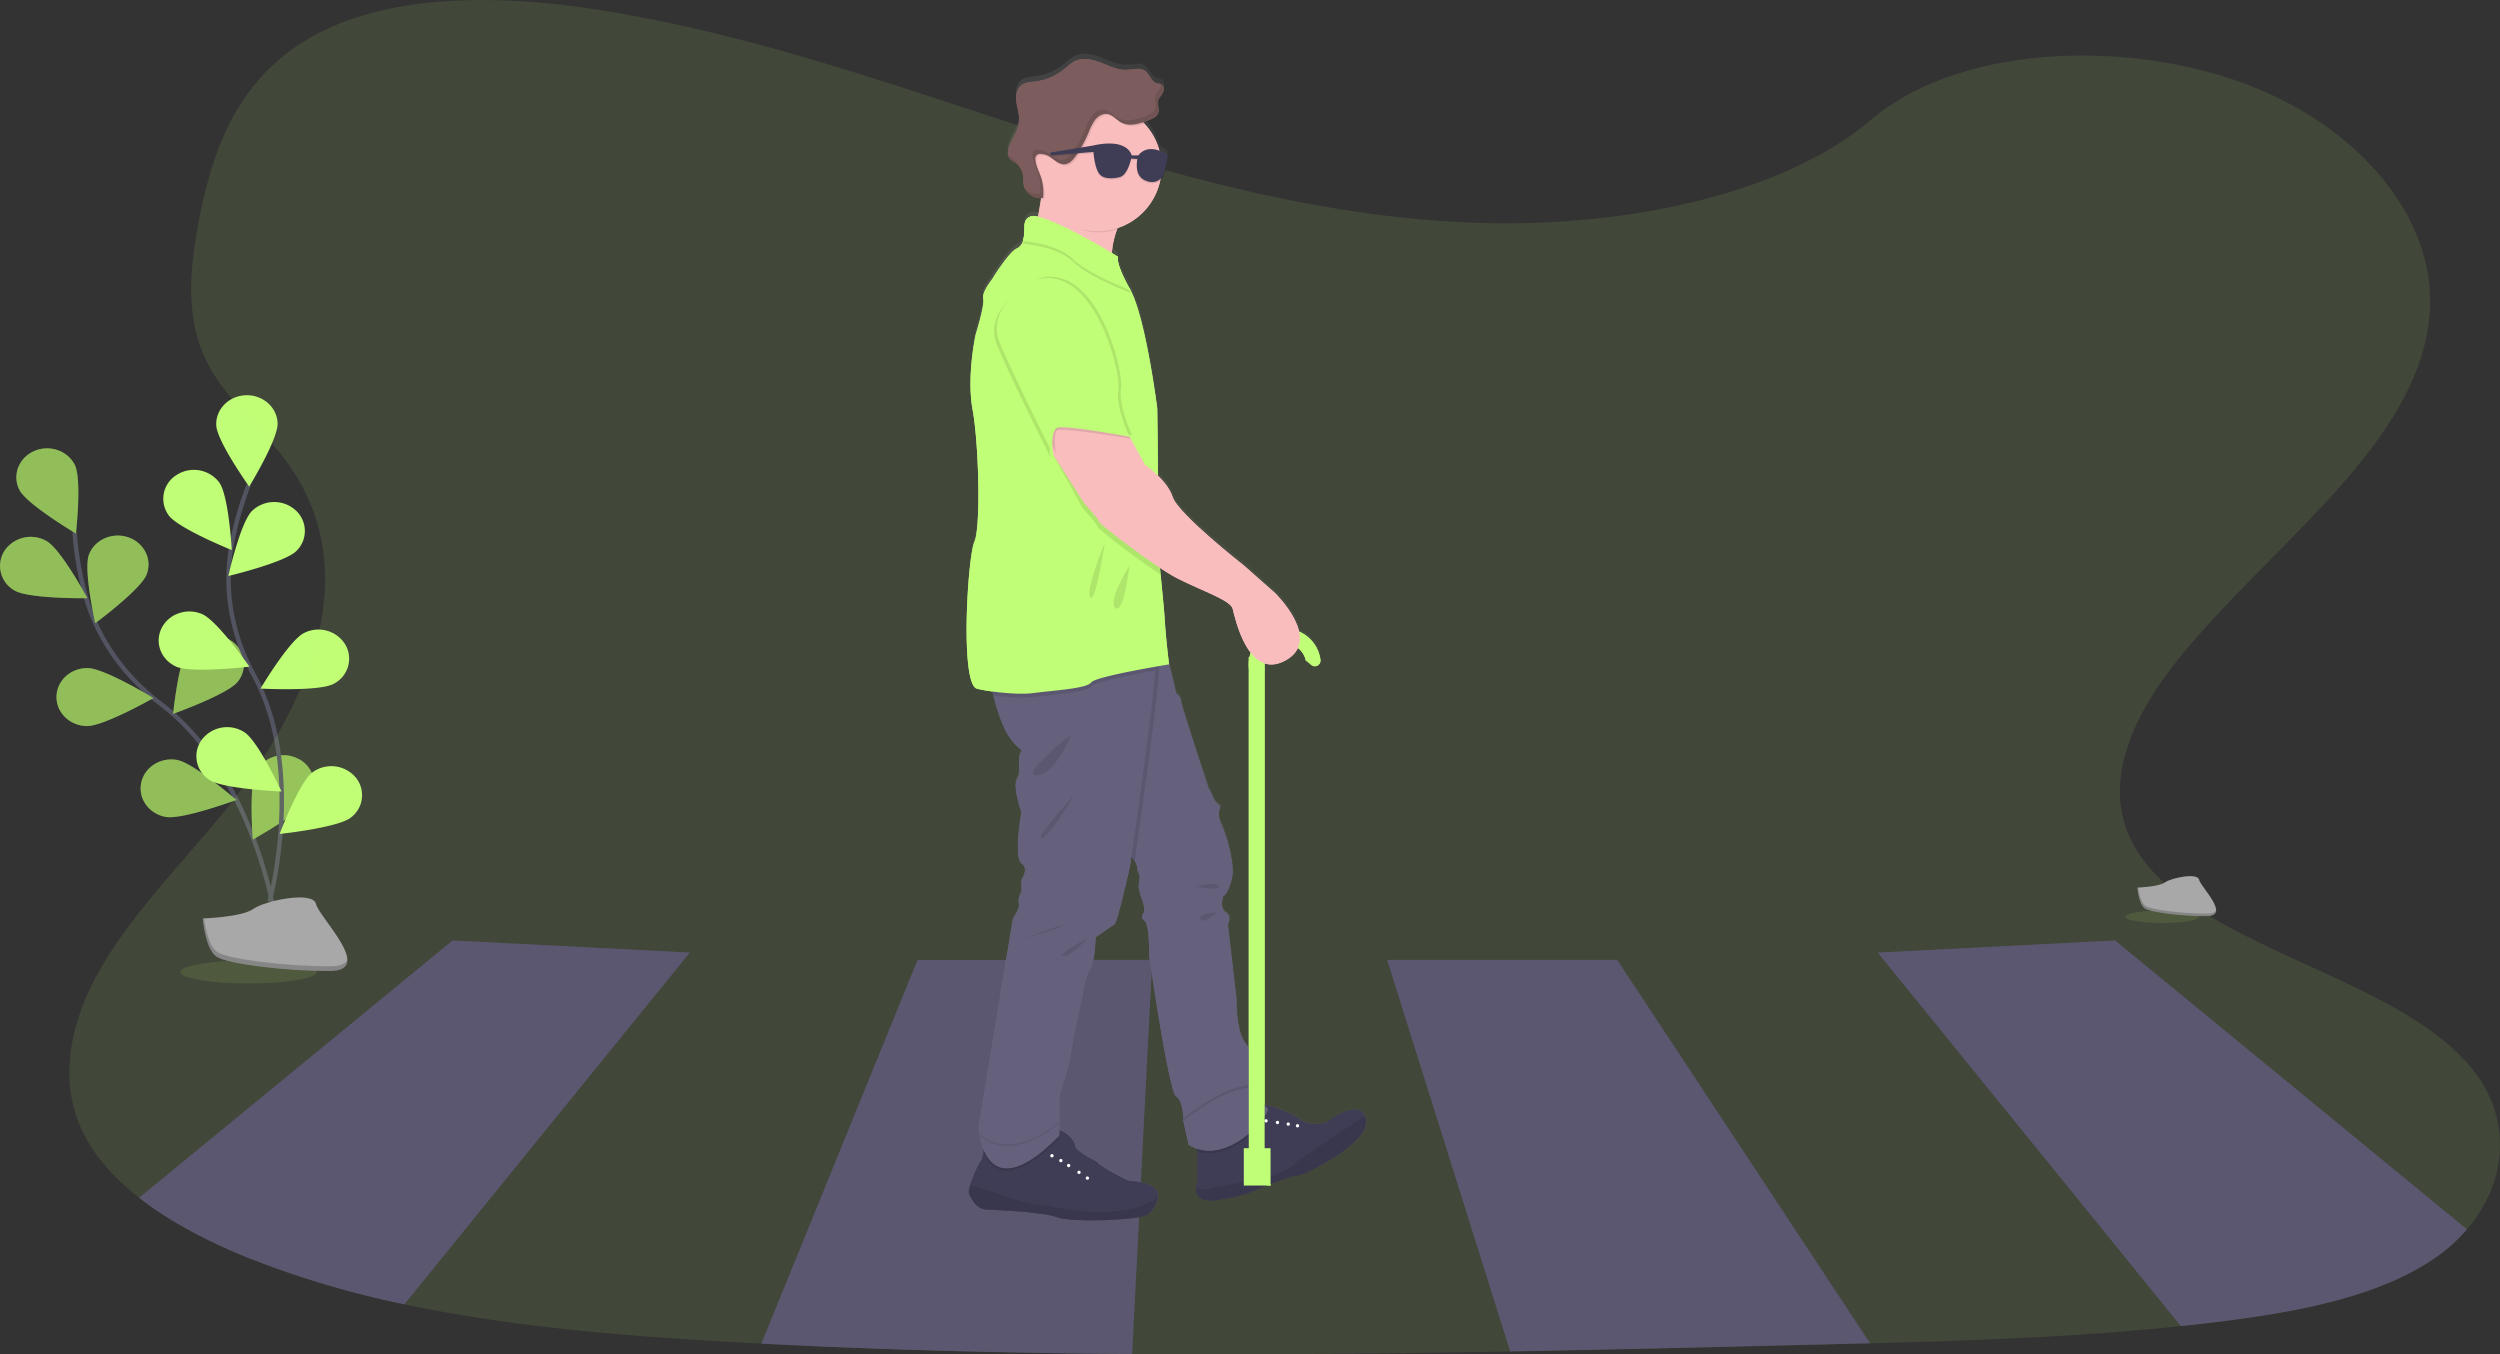 <svg xmlns="http://www.w3.org/2000/svg" width="1133.51" height="614.03" data-name="Layer 1"><rect width="100%" height="100%" fill="#333333" stroke="none"/><defs><linearGradient id="a" x1="471.53" x2="653.02" y1="431.78" y2="431.78" gradientUnits="userSpaceOnUse"><stop offset="0" stop-color="gray" stop-opacity=".25"/><stop offset=".54" stop-color="gray" stop-opacity=".12"/><stop offset="1" stop-color="gray" stop-opacity=".1"/></linearGradient></defs><path fill="none" stroke="#535461" stroke-miterlimit="10" stroke-width="2" d="M123.6 410.27s-10.75-60.88-50.63-91.06c-16.73-12.66-29-29.87-34.32-49.49a148.82 148.82 0 0 1-4.82-28.4"/><path fill="#C1FE77" d="M8.82 222.16c3.36 6.53 25.6 19.73 25.6 19.73s2.8-24.66-.55-31.19-11.68-9.26-18.6-6.09-9.8 11.03-6.45 17.55ZM6.75 267.81c6.58 3.76 32.85 3.42 32.85 3.42s-11.85-22.14-18.48-25.9a14.4 14.4 0 0 0-19.11 4.43 12.74 12.74 0 0 0 4.74 18.05ZM39.36 329.2c7.68.11 30.18-12.7 30.18-12.7s-22.07-13.49-29.79-13.58-14 5.68-14.13 12.94 6.05 13.22 13.74 13.34ZM75.14 370.39c7.56 1.34 32-7.7 32-7.7s-19.35-16.79-26.9-18.13-14.83 3.36-16.24 10.5 3.59 13.95 11.14 15.33ZM66.49 260.46c-2.62 6.82-23.31 22.11-23.31 22.11s-5.43-24.26-2.85-31.08 10.61-10.34 17.83-7.87 10.96 10.02 8.33 16.84ZM107.75 309.14c-4.67 5.76-29.25 14.51-29.25 14.51s2.46-24.7 7.13-30.46a14.45 14.45 0 0 1 19.5-2.47 12.66 12.66 0 0 1 2.62 18.42ZM140.87 361.64c-3.57 6.42-26.23 19-26.23 19s-2-24.73 1.57-31.16a14.34 14.34 0 0 1 18.78-5.55 12.8 12.8 0 0 1 5.88 17.71Z"/><path d="M8.82 222.16c3.36 6.53 25.6 19.73 25.6 19.73s2.8-24.66-.55-31.19-11.68-9.26-18.6-6.09-9.8 11.03-6.45 17.55ZM6.75 267.81c6.58 3.76 32.85 3.42 32.85 3.42s-11.85-22.14-18.48-25.9a14.4 14.4 0 0 0-19.11 4.43 12.74 12.74 0 0 0 4.74 18.05ZM39.36 329.2c7.68.11 30.18-12.7 30.18-12.7s-22.07-13.49-29.79-13.58-14 5.68-14.13 12.94 6.05 13.22 13.74 13.34ZM75.14 370.39c7.56 1.34 32-7.7 32-7.7s-19.35-16.79-26.9-18.13-14.83 3.36-16.24 10.5 3.59 13.95 11.14 15.33ZM66.49 260.46c-2.62 6.82-23.31 22.11-23.31 22.11s-5.43-24.26-2.85-31.08 10.61-10.34 17.83-7.87 10.96 10.02 8.33 16.84ZM107.75 309.14c-4.67 5.76-29.25 14.51-29.25 14.51s2.46-24.7 7.13-30.46a14.45 14.45 0 0 1 19.5-2.47 12.66 12.66 0 0 1 2.62 18.42ZM140.87 361.64c-3.57 6.42-26.23 19-26.23 19s-2-24.73 1.57-31.16a14.34 14.34 0 0 1 18.78-5.55 12.8 12.8 0 0 1 5.88 17.71Z" opacity=".25"/><path fill="none" stroke="#535461" stroke-miterlimit="10" stroke-width="2" d="M122.25 408.67s16.31-59.77-7.2-102.62c-9.87-18-13.67-38.4-10.14-58.37a150.1 150.1 0 0 1 7.84-27.81"/><path fill="#C1FE77" d="M98.05 192.79c.27 7.25 14.94 27.83 14.94 27.83s13.15-21.48 12.88-28.74-6.7-12.92-14.39-12.68-13.73 6.34-13.43 13.59ZM76.53 233.71c4.39 5.95 28.56 15.69 28.56 15.69s-1.34-24.77-5.73-30.73a14.45 14.45 0 0 0-19.38-3.26 12.69 12.69 0 0 0-3.45 18.3ZM80.03 302.32c7 3 33.05-.06 33.05-.06s-14.4-20.75-21.38-23.8-15.24-.17-18.47 6.42-.18 14.4 6.8 17.44ZM95.07 353.67c6.33 4.11 32.58 5.21 32.58 5.21s-10.48-22.75-16.81-26.87a14.44 14.44 0 0 0-19.35 3.38 12.67 12.67 0 0 0 3.58 18.28ZM134.34 249.86c-5.32 5.23-30.8 11.3-30.8 11.3s5.41-24.28 10.74-29.51a14.5 14.5 0 0 1 19.67-.37 12.63 12.63 0 0 1 .39 18.58ZM151.12 310.12c-6.74 3.49-33 2.09-33 2.09s12.85-21.64 19.59-25.13a14.34 14.34 0 0 1 18.89 5.21 12.75 12.75 0 0 1-5.48 17.83ZM158.91 370.81c-6 4.52-32.13 7.31-32.13 7.31s8.8-23.37 14.82-27.88a14.47 14.47 0 0 1 19.55 2.11 12.65 12.65 0 0 1-2.24 18.46Z"/><path fill="#C1FE77" d="M1118.52 557.38a75.56 75.56 0 0 1-14.53 13c-24.38 16.85-59.07 23.82-92.67 28.22q-11.21 1.47-22.49 2.65c-46.58 4.94-93.81 6.59-141 7.81q-10.14.27-20.29.51c-47.59 1.17-95.22 2.34-142.84 3.19-57.17 1-114.35 1.59-171.48 1.14-56.09-.43-112.13-1.82-168.08-4.72q-8.07-.4-16.13-.87c-49-2.79-98.84-7-145.69-16.93a425.84 425.84 0 0 1-71.11-21.17c-18-7.28-35.27-16.28-49.13-27.12-10.8-8.45-19.54-18-25-28.76-12.53-24.73-5.91-52.53 8.43-76.77s35.87-46 54.44-68.76c39.59-48.55 65.41-109.87 28.88-159.61-10.5-14.29-25.69-26.83-34.24-41.75-12.3-21.49-9.66-45.66-5.17-68.62 6-30.5 17.09-63.39 51.47-82.44 35.74-19.8 86.46-18.8 130.81-11.72 65.9 10.52 127 32 188.32 52l.65.21 7.88 2.56 3.52 1.13q7.71 2.49 15.49 4.92l1.89.58h.14l.8.25.74.22 1.25.4q9.6 3 19.29 5.81h.13c.9.27 1.79.53 2.69.78h.06q5.53 1.62 11.08 3.16l1.27.36.23.06h.14c46.25 12.84 94.05 22.57 143.48 24 62.37 1.81 135.14-11.69 176.55-46.76 40.21-34.08 115.8-36.67 170.31-16.08 52 19.63 85.64 61.19 83.1 102.69-3.68 60.41-73.65 106.79-115.39 159.64-19.45 24.64-33.2 54.24-19.81 80.81 24.33 48.27 120.54 59.44 155.34 104.41 17.01 22.08 14.96 50.32-3.33 71.57Z" opacity=".1"/><path fill="#65617d" d="m312.75 431.91-129.4 159.44a425.84 425.84 0 0 1-71.11-21.17c-18-7.28-35.27-16.28-49.13-27.12l142.1-116.65ZM1118.52 557.38a75.56 75.56 0 0 1-14.53 13c-24.38 16.85-59.07 23.82-92.67 28.22q-11.21 1.47-22.49 2.65L851.39 431.91l107.58-5.5ZM522.46 435.2l-.23 4.49-.07 1.24-4.9 95v.12l-.51 10.96-.26 4.91-3.19 62c-56.09-.43-112.13-1.82-168.08-4.72l70.81-173.95ZM847.86 609.01q-10.14.27-20.29.51c-47.59 1.17-95.22 2.34-142.84 3.19L628.94 435.2h104.29Z"/><path d="m312.75 431.91-129.4 159.44a425.84 425.84 0 0 1-71.11-21.17c-18-7.28-35.27-16.28-49.13-27.12l142.1-116.65ZM1118.52 557.38a75.56 75.56 0 0 1-14.53 13c-24.38 16.85-59.07 23.82-92.67 28.22q-11.21 1.47-22.49 2.65L851.39 431.91l107.58-5.5ZM522.46 435.2l-.23 4.49-.07 1.24-4.9 95v.12l-.51 10.96-.26 4.91-3.19 62c-56.09-.43-112.13-1.82-168.08-4.72l70.81-173.95ZM847.86 609.01q-10.14.27-20.29.51c-47.59 1.17-95.22 2.34-142.84 3.19L628.94 435.2h104.29Z" opacity=".1"/><path fill="#3f3d56" d="M587.99 533.01c-2.89-.13-18.67 6.54-18.67 6.54s-5 2.79-17.77 4.58c-8.34 1.18-9.45-2.84-9.22-5.77a10.38 10.38 0 0 1 .63-2.81v-17.73s26-15.87 28-16.87a2 2 0 0 1 .8-.17c3.21-.13 12.41 3.14 17.38 6.65 5.49 3.89 12.48 1.51 12.48 1.51s13.56-10.93 17.13-2.93a7.48 7.48 0 0 1 .49 1.43c2.61 10.57-28.35 25.66-31.25 25.57Z"/><path d="M542.96 522.08v-4.26s26-15.87 28-16.87a2 2 0 0 1 .8-.17c1.19 1.23 2.26 2.33 2.9 3 1.89 1.9-15.36 23.54-31.7 18.3Z" opacity=".1"/><path fill="#65617d" d="m538.97 519.01-2.39-10.75s0-9.29-3.3-11.09-12.29-64.16-12.29-64.16.3-13.78-2.1-15.58 0-3.78 0-3.78a16.88 16.88 0 0 0-1.06-5.81 27.77 27.77 0 0 1-1.63-6.28s1.2-4.5 0-5.69c-.84-.84.23-2.41-1.73-5.55a22.53 22.53 0 0 0-4.56-4.94c-6.79-5.74-.09-70.76 1.75-87.47.28-2.49.45-3.9.45-3.9h16l2 7.19 3.19 13.29s2.1 1.39 2.1 3.19 12.58 39.84 12.58 39.84a34.56 34.56 0 0 1 2.4 4.79c.3 1.2 3 3.3 3 3.3a8.67 8.67 0 0 0 0 7.19c1.79 3.59 6.89 18.57 5.09 25.76s-3.9 7.79-3.9 7.79-1.79 5.32 1.2 7.3.9 5.58.9 5.58l3.9 33.56s-.3 15 4.19 20.37 5.09 18.27 5.09 18.27l-3.38 1.44-.61.27-.2.09s6.89 7.19 9 9.29-18.32 27.29-35.69 16.49Z"/><path d="M574.62 502.55c-1.81 5.42-20 25-35.65 15.27l-2.39-10.75c4.28-3.47 17.63-13.6 29.25-15.1l-.2.09.81.84-.61.27-.2.09s6.89 7.19 8.99 9.29Z" opacity=".1"/><path fill="#65617d" d="m538.97 519.01-2.39-10.75c4.28-3.47 17.63-13.6 29.25-15.1l-.2.09s6.89 7.19 9 9.29-18.29 27.27-35.66 16.47Z"/><circle cx="584.1" cy="509.68" r=".75" fill="#fff"/><circle cx="579.21" cy="508.94" r=".75" fill="#fff"/><circle cx="588.3" cy="510.43" r=".75" fill="#fff"/><circle cx="574.02" cy="508.19" r=".75" fill="#fff"/><path d="M587.99 533.01c-2.89-.13-18.67 6.54-18.67 6.54s-5 2.79-17.77 4.58c-8.34 1.18-9.45-2.84-9.22-5.77a9.74 9.74 0 0 0 6.72.48c5.69-1.49 25.37-4.64 25.37-4.64s13-4.74 13.38-7.44l30.95-20.75a7.48 7.48 0 0 1 .49 1.43c2.61 10.57-28.35 25.66-31.25 25.57Z" opacity=".1"/><path fill="#C1FE77" d="M566.2 297.87h7.19v230.97h-7.19z"/><path fill="#C1FE77" d="M572.84 300.51a9.73 9.73 0 0 1 19.21-1 16.74 16.74 0 0 1 2.38 1.89 2.55 2.55 0 0 0 4.26-2.2.88.88 0 0 1 0-.17 16.33 16.33 0 1 0-31 9.13 16.32 16.32 0 0 1 5.15-7.65ZM563.95 520.61h12.13v16.93h-12.13z"/><path fill="#fabdbd" d="M512.5 93.32a42.22 42.22 0 0 0-6 10.68c-4.76 12.56-1.19 22.68-1.19 22.68s-43.34-9.59-39.14-14.38c2.54-2.91 4.64-14.1 5.9-22.46.82-5.45 1.29-9.7 1.29-9.7s52.12-3.79 39.14 13.18Z"/><path fill="#3f3d56" d="M524.95 543.01a12.87 12.87 0 0 1-4.36 7.53c-3.3 2.79-34.75 3.79-41.14 1.4s-26.76-3.3-31.86-3.5-7.08-4.89-8.19-7.19c-.31-.66-.08-2.11.44-3.85 1.27-4.27 4.23-10.29 4.86-10.93.48-.48.94-2.44 1.25-4.16.27-1.49.45-2.8.45-2.8 13.67 9.32 31.65-6.52 31.65-6.52a3.66 3.66 0 0 1 2.2-.4c3.44.42 7.19 4.93 7.19 6.92 0 2.43 9.48 7 9.48 7 2.7 3.1 14.68 8.89 14.68 8.89s8.19.2 11.79 3.29a4.76 4.76 0 0 1 1.56 4.32Z"/><path d="M524.95 543.01a12.87 12.87 0 0 1-4.36 7.53c-3.3 2.79-34.75 3.79-41.14 1.4s-26.76-3.3-31.86-3.5-7.08-4.89-8.19-7.19c-.31-.66-.08-2.11.44-3.85a123.87 123.87 0 0 1 13.25 4.05c6.39 2.5 19.67 6.09 22 5-.04.03 31.47 8.82 49.86-3.44ZM514.47 390.35a22.53 22.53 0 0 0-4.56-4.94c-6.79-5.74-.09-70.76 1.75-87.47 7.85-.44 13.35-.29 13.82.89 1.62 4.05-8.87 76.9-11.01 91.52ZM480.25 512.63v3.38c-22 22.57-30.8 14.85-34.3 6.32.27-1.49.45-2.8.45-2.8 13.67 9.32 31.65-6.52 31.65-6.52a3.66 3.66 0 0 1 2.2-.38Z" opacity=".1"/><path fill="#65617d" d="M523.75 304.11c-1.3 20.08-11.42 88.79-11.42 88.79s-5.69 25.16-6.89 26.06-8.68 6-8.68 6-.3 11.69-2.7 15-3.3 11.69-3.3 11.69-3.89 16.77-5.09 25.16-5.39 19.77-5.39 19.77v18.28c-27.66 28.37-34.47 8.88-36.07.08a31.49 31.49 0 0 1-.48-3.68l15.58-94.66s3.29-4.5 2.69-6.89 1.2-5.4 1.2-5.4l-.05-5.39s3.65-4.79 0-7.49 0-23.07 0-23.07-4.14-11.68-2-15 0-8.69 1.49-11.69 0 0-5.39-8.09c-2.82-4.22-5.22-11.87-6.88-18.21-1.52-5.83-2.41-10.55-2.41-10.55s74-10.48 75.8-6a20.22 20.22 0 0 1-.01 5.29Z"/><path d="M512.5 93.32a42.22 42.22 0 0 0-6 10.68 28.84 28.84 0 0 1-8.77 1.35c-10.66 0-16.57-7.85-21.6-16.42-.23-.39-3.85 1.31-4.06.91.82-5.45 1.29-9.7 1.29-9.7s52.12-3.79 39.14 13.18Z" opacity=".1"/><path fill="#fabdbd" d="M526.68 75.8a29 29 0 1 1-7.84-19.79 28.95 28.95 0 0 1 7.84 19.79Z"/><path d="M523.75 304.11c-9.78 1.72-27.55 5.09-29 7.11-2 2.79-17 3.59-26 4.79-5.17.69-12.75.12-18.46-.64-1.52-5.83-2.41-10.55-2.41-10.55s74-10.48 75.8-6a20.22 20.22 0 0 1 .07 5.29Z" opacity=".1"/><path fill="#C1FE77" d="M530.08 301.23s-33.33 5.39-35.33 8.19-17 3.59-26 4.79-25.16-1.4-26.36-2.2c-7-4.67-3.6-59.51-.6-66.31s2-44.73-.8-59.91 1.4-34.15 1.4-34.15 4.19-13.38 3.4-16.18 4-8.78 4-8.78 7.39-12.19 11.18-14a5.38 5.38 0 0 0 2.86-3.43c.71-2.21.62-5 .74-7.35.2-4 4.19-4 4.19-4 11.39 1.79 38.15 18.57 38.15 18.57-1 3.79 5.39 14.58 5.39 14.58.11.17.2.35.3.54 7 13.19 12.09 53.58 12.09 53.58s.35 19.29.29 33.49c0 7.09-.17 12.91-.5 14.44-.58 2.72.57 15.35 1.74 27.37.8 8.31 1.62 16.32 1.87 20.56.66 10.41 1.99 20.2 1.99 20.2Z"/><path d="M500.92 246.11s-9 21.57-6.59 24.76 6.59-24.76 6.59-24.76ZM512.1 256.49s-10.18 16-6.39 19.17 6.39-19.17 6.39-19.17ZM480.25 508.84v5.39c-27.66 28.37-34.47 8.88-36.07.08 5.03 4.32 16.57 9.7 36.07-5.47Z" opacity=".1"/><path fill="#65617d" d="M480.25 509.44v5.39c-27.66 28.37-34.47 8.88-36.07.08 5.03 4.32 16.57 9.7 36.07-5.47Z"/><circle cx="476.96" cy="524.02" r=".75" fill="#fff"/><circle cx="489.23" cy="531.55" r=".75" fill="#fff"/><circle cx="484.53" cy="528.46" r=".75" fill="#fff"/><circle cx="493.03" cy="534.16" r=".75" fill="#fff"/><circle cx="481" cy="526.22" r=".75" fill="#fff"/><path d="M485.94 332.78s-7.22 18.1-15.78 18.78 15.78-18.78 15.78-18.78ZM487.14 360.35s-11.39 19.37-14.78 19.57 14.78-19.57 14.78-19.57ZM493.03 425.45s-14.12 7.39-10.9 8 10.9-8 10.9-8ZM464.97 425.45s14.19-5.79 16.68-5.79-16.68 5.79-16.68 5.79ZM542.31 401.89s9.74-2.4 10.14 0-10.14 0-10.14 0ZM551.65 413.69s-8.59.18-7.39 3 7.39-3 7.39-3ZM512.6 132.81c-7.38-2.89-20.25-8.46-26.06-14.13s-16.47-7.54-22.71-8.22c.71-2.21.62-5 .74-7.35.2-4 4.19-4 4.19-4 11.39 1.79 38.15 18.57 38.15 18.57-1 3.79 5.39 14.58 5.39 14.58.11.18.2.36.3.55Z" opacity=".1"/><path fill="#C1FE77" d="M512.6 131.61c-7.38-2.89-20.25-8.46-26.06-14.12s-16.47-7.55-22.71-8.23c.71-2.21.62-5 .74-7.35.2-4 4.19-4 4.19-4 11.39 1.79 38.15 18.57 38.15 18.57-1 3.79 5.39 14.58 5.39 14.58.11.18.2.36.3.55Z"/><path d="M526.22 260.49c-11.86-7.7-28.49-20.76-28.49-21.57 0-1-6.8-8.39-6.8-8.39l-13.38-24.31-4.19-10 12-12.58 26.17 16.77 7 12.78a48.16 48.16 0 0 1 6.49 5.53c0 7.09-.17 12.91-.5 14.44-.62 2.68.53 15.31 1.7 27.33Z" opacity=".1"/><path fill="#fabdbd" d="m473.96 193.78 3.59 12.44 14 21.91s6.79 7.39 6.79 8.39 25 20.37 35.55 25.76 24 9.82 25 13.7 7 32.84 24 23.45-4.79-30.56-4.79-30.56l-14-12.38s-29.87-23.37-32.41-31.15-12.53-14.58-12.53-14.58l-7-12.79L486 181.2Z"/><path d="M468.96 127.87s-24.36 11.19-16.77 29 24.16 50.59 24.16 50.59-1.99-11.45 2.4-12.45 33.85 3.91 33.85 3.91-8.09-13.3-6.69-20.89-10.58-56.75-36.95-50.16Z" opacity=".1"/><path d="M471.36 126.08s-24.36 11.18-16.78 28.93 24.17 50.61 24.17 50.61-2-11.44 2.4-12.44 32.15 4.19 32.15 4.19-6.39-13.58-5-21.17-10.55-56.72-36.94-50.12Z" opacity=".1"/><path fill="#C1FE77" d="M470.16 126.67s-24.36 11.19-16.77 29 24.16 50.59 24.16 50.59-2-11.44 2.4-12.44 32.15 4.19 32.15 4.19-6.39-13.58-5-21.17-10.57-56.76-36.94-50.17Z"/><path d="M518.84 56.01c-3.39 1.12-7 1.77-10 .08-2.07-1.15-3.63-3.31-6-3.76-2.13-.41-4.31.82-5.68 2.5a22.55 22.55 0 0 0-3 5.77 62.1 62.1 0 0 1-5.52 10.29c-1.34 2-3.12 4.12-5.52 4.22-3.29.15-5.51-3.48-8.69-4.36-7.77-2.17-3.28 6.39-2.14 9.62a22.59 22.59 0 0 1 1.16 9.95 5.26 5.26 0 0 1-.78.12 29 29 0 0 1 46.17-34.43Z" opacity=".1"/><path fill="#7c5c5c" d="M473.89 70.13c3.17.88 5.39 4.51 8.68 4.37 2.41-.11 4.19-2.22 5.52-4.23a61.71 61.71 0 0 0 5.52-10.26 22.55 22.55 0 0 1 3-5.77c1.38-1.68 3.55-2.91 5.68-2.5 2.32.45 3.88 2.61 6 3.76 3.78 2.11 8.48.58 12.52-1 2-.76 4.19-1.86 4.53-3.92.24-1.45-.59-2.91-.4-4.37s1.27-2.48 2-3.68 1.15-2.93.12-3.9c-.75-.7-1.92-.65-2.88-1-2.39-.93-3-4.14-5.13-5.58-2.3-1.55-5.37-.51-8.15-.38-4 .18-7.73-1.66-11.44-3.13s-7.94-2.6-11.61-1.06c-2.19.93-3.89 2.68-5.75 4.16a25.76 25.76 0 0 1-12.57 5.3c-2.26.3-4.73.35-6.51 1.76-2.24 1.78-2.58 5.06-2.15 7.89s1.43 5.61 1.2 8.45c-.36 4.51-3.73 8.22-4.85 12.6a4.85 4.85 0 0 0 .49 4.25 8.9 8.9 0 0 0 2.27 1.64 8.74 8.74 0 0 1 3.91 6.3c.15 1.29 0 2.6.2 3.88a7.65 7.65 0 0 0 8.85 6 22.73 22.73 0 0 0-1.16-9.95c-1.18-3.24-5.66-11.75 2.11-9.63Z"/><g opacity=".1"><path d="M520.53 33.51a.71.71 0 0 0 .1.14ZM526.82 42.36c.76-1.19 1.16-2.94.12-3.9a2.24 2.24 0 0 0-.58-.38 4.31 4.31 0 0 1-.74 2.48c-.76 1.19-1.83 2.28-2 3.68s.63 2.91.4 4.36c-.34 2.07-2.58 3.16-4.53 3.92-4 1.57-8.74 3.11-12.53 1-2.06-1.16-3.62-3.31-5.94-3.76-2.13-.41-4.31.82-5.68 2.5a22.39 22.39 0 0 0-3 5.77 62.85 62.85 0 0 1-5.52 10.29c-1.34 2-3.11 4.12-5.52 4.22-3.29.14-5.51-3.48-8.69-4.36-7.77-2.17-3.28 6.39-2.14 9.62a22.72 22.72 0 0 1 1.16 10 7.6 7.6 0 0 1-7.1-2.48 7.7 7.7 0 0 0 8.29 4.28 22.56 22.56 0 0 0-1.15-9.95c-1.14-3.23-5.63-11.79 2.14-9.63 3.18.89 5.4 4.51 8.69 4.37 2.4-.1 4.18-2.22 5.51-4.22a62.59 62.59 0 0 0 5.53-10.3 22.55 22.55 0 0 1 3-5.77 6.18 6.18 0 0 1 5.68-2.49c2.32.45 3.88 2.6 5.94 3.75 3.79 2.12 8.49.58 12.53-1 2-.76 4.19-1.85 4.52-3.92.24-1.45-.59-2.91-.39-4.36s1.24-2.53 2-3.72ZM458.67 71.53c-.55-.36-1.15-.67-1.67-1.07a3.34 3.34 0 0 0 .59 1.23 9 9 0 0 0 2.28 1.64 8.43 8.43 0 0 1 1.88 1.68 8.85 8.85 0 0 0-3.08-3.48Z"/></g><path d="M529.08 70.63s-8.15-5.72-13 .45h-2.92c-2.92-8.39-17.37-4.5-17.37-4.5l-19.7 3.22.37 1.28 19.33-1.58s.45 7.87 3.07 10.42 8.31 1.12 8.31 1.12c3.44-.44 5.09-5.84 5.7-8.5l2.82.16c-.51 2.71-.85 8 3.76 9.84 6.3 2.47 8.3-3.15 8.3-3.15s2.08-7.26 1.33-8.76Z" opacity=".1"/><path fill="#3f3d56" d="M529.08 70.01s-8.15-5.72-13 .45h-2.92c-2.92-8.39-17.37-4.5-17.37-4.5l-19.7 3.23.37 1.27 19.33-1.57s.45 7.86 3.07 10.41 8.31 1.12 8.31 1.12c3.44-.44 5.09-5.84 5.7-8.5l2.82.16c-.51 2.71-.85 8 3.76 9.84 6.29 2.47 8.24-3.15 8.24-3.15s2.14-7.24 1.39-8.76Z"/><path fill="url(#a)" d="M652.86 650.21a6.58 6.58 0 0 0-.49-1.44c-2.49-5.55-9.81-2-14.06.74l-.56.35c-1.56 1-2.59 1.86-2.59 1.86h-.14c-1 .31-7.33 2-12.36-1.56a46.23 46.23 0 0 0-15.74-6.54v-201c2.68.88 5.81.62 9.44-1.39a12.83 12.83 0 0 0 5.08-4.69 7.64 7.64 0 0 0 .52-1l.12.1a9.67 9.67 0 0 1 3.54 5.68 16.29 16.29 0 0 1 2.39 1.89 2.53 2.53 0 0 0 4-.61 2.48 2.48 0 0 0 .3-1.59.88.88 0 0 0 0-.17 16.4 16.4 0 0 0-9.76-12.59c-1.86-8.83-10.94-17.69-10.94-17.69l-14-12.43s-29.94-23.47-32.48-31.3c-1.19-3.65-4-7.07-6.66-9.69 0-13.83-.28-30.64-.28-30.64s-5.14-40.6-12.19-53.85c-.1-.19-.19-.37-.3-.54 0 0-5-8.49-5.47-13.09 0-.13 0-.24.07-.36l-.1-.05a4.52 4.52 0 0 1 .1-1.15l-2.73-1.67h-.07a37.53 37.53 0 0 1 1.61-8.56c.06-.21.14-.43.21-.66.17-.53.37-1.06.57-1.61.08-.23.18-.46.27-.7.31-.09.62-.2.92-.32a29.1 29.1 0 0 0 17.72-18.74c.08-.25.16-.51.23-.76.17-.6.32-1.21.45-1.82.07-.08.15-.14.22-.23a6.42 6.42 0 0 0 1.46-2.2.1.1 0 0 1 0-.05c.11-.4.9-3.22 1.29-5.59s0-.05 0-.07a11 11 0 0 0 .18-2.29 2.89 2.89 0 0 0-.15-1.37 15.83 15.83 0 0 0-3.38-1.71 28.87 28.87 0 0 0-5.92-11.32.74.74 0 0 0-.12-.13c-.26-.33-.55-.64-.84-.95s-.39-.41-.6-.61c.86-.29 1.7-.59 2.51-.91 1.67-.64 3.54-1.54 4.27-3.08a.34.34 0 0 0 0-.08 2.93 2.93 0 0 0 .23-.78 8.93 8.93 0 0 0-.33-2.93 2.13 2.13 0 0 1 0-.25 4 4 0 0 1 0-1.19c.18-1.41 1.27-2.5 2-3.69a4.64 4.64 0 0 0 .41-.8 3 3 0 0 0 0-2.7 1.86 1.86 0 0 0-.39-.54 2.56 2.56 0 0 0-.58-.39v.13c-.69-.3-1.51-.35-2.23-.63-2.39-.92-3-4.16-5.14-5.6-2.3-1.56-5.38-.51-8.16-.38-4 .18-7.76-1.66-11.46-3.14s-8-2.62-11.64-1.07c-2.2.93-3.9 2.7-5.76 4.18a25.85 25.85 0 0 1-12.6 5.32c-2.27.3-4.74.35-6.53 1.78-1.95 1.55-2.46 4.27-2.26 6.81 0 .38.06.74.11 1.1.43 2.84 1.44 5.63 1.21 8.5 0 .15 0 .31-.06.46a13.36 13.36 0 0 1-1 3.51c-1.19 2.9-3 5.63-3.83 8.69a6.34 6.34 0 0 0-.16 2.77.78.78 0 0 0 0 .14 3.3 3.3 0 0 0 .13.37l.05.14a1.76 1.76 0 0 0 .09.2 3 3 0 0 0 .4.68 8.78 8.78 0 0 0 2.28 1.64 8.84 8.84 0 0 1 3.92 6.33c.14 1.29 0 2.61.19 3.89a5.7 5.7 0 0 0 .49 1.63 7.91 7.91 0 0 0 6.72 4.54 1.58 1.58 0 0 0 .31 0 4.35 4.35 0 0 0 .51 0c-.07.42-.13.85-.2 1.29 0 .22-.07.45-.11.69v.16c-.33 2.06-.7 4.23-1.12 6.37-.65-.16-1.29-.3-1.86-.4 0 0-4 0-4.21 4-.12 2.4 0 5.16-.74 7.39a5.45 5.45 0 0 1-2.86 3.45c-3.8 1.79-11.2 14-11.2 14s-4.8 6-4 8.83a.43.43 0 0 1 0 .17 7.09 7.09 0 0 1 0 2c-.49 4.71-3.43 14.11-3.43 14.11a116.91 116.91 0 0 0-2.35 23.51 65.29 65.29 0 0 0 .95 10.79c1.68 9.11 2.7 26.36 2.61 40.23v2.26c-.13 8.36-.69 15.18-1.8 17.71-1.72 3.91-3.58 23.67-3.53 40.7 0 12.72 1.13 23.92 4.13 25.92a34.73 34.73 0 0 0 7.13 1.45h.31c.1.39.19.77.29 1.15s.13.48.19.73.2.75.3 1.14c1.65 6.12 3.94 13.16 6.59 17.16 4.87 7.32 6.56 5.6 5.75 7.39-.09.19-.2.44-.35.74a7 7 0 0 0-.58 3c0 1.76.18 3.74 0 5.55a7 7 0 0 1-.95 3.15 5.32 5.32 0 0 0-.6 2.82c0 4.71 2.65 12.18 2.65 12.18l-.11.68c-.3 1.81-1.1 7-1.4 11.9v.17c-.27 4.74-.06 9.25 1.52 10.44a3.8 3.8 0 0 1 1.57 3.83 9.06 9.06 0 0 1-1.57 3.68v.64l.05 4.78-.07.11a10.11 10.11 0 0 0-1.25 4.11 4.19 4.19 0 0 0 .11 1.18 3.09 3.09 0 0 1 0 1.29c-.4 2.44-2.72 5.61-2.72 5.61l-3.16 19.27L477 654a.62.62 0 0 0 0 .09 33.1 33.1 0 0 0 .47 3.61 1.91 1.91 0 0 0 0 .21 31.7 31.7 0 0 0 1.88 6.41s0 .09 0 .13c0 .22-.08.46-.12.7-.32 1.73-.77 3.7-1.26 4.18s-3.6 6.69-4.87 11c-.14.45-.25.89-.34 1.29a.17.17 0 0 1 0 .07 8.78 8.78 0 0 0-.19 1.1 6 6 0 0 0 0 .82 1.61 1.61 0 0 0 .14.6c1.1 2.3 3.11 7 8.21 7.22s25.51 1.11 31.92 3.51a12.35 12.35 0 0 0 2.14.55l.69.11h.09l.76.11c.34 0 .69.09 1.06.12.61.06 1.26.13 2 .17.92.07 1.91.13 2.94.17h1.43c4.32.13 9.24 0 13.84-.17a104 104 0 0 0 12-1.18 10.91 10.91 0 0 0 4.32-1.34 12.94 12.94 0 0 0 4.36-7.56 4.77 4.77 0 0 0-1.56-4.39 14.61 14.61 0 0 0-6.3-2.64 34 34 0 0 0-5.51-.67s-12-5.81-14.71-8.92c0 0-9.5-4.56-9.5-7 0-2-3.75-6.53-7.2-6.94v-16.08l.09-.24c0-.09.07-.18.1-.28s.2-.57.34-1a.75.75 0 0 0 0-.16c.08-.22.16-.47.26-.74s.17-.52.26-.8.19-.56.29-.87c.47-1.45 1-3.17 1.54-5 .12-.43.25-.87.37-1.32 0-.09.05-.19.08-.3a76.94 76.94 0 0 0 2-9.17c.69-4.87 2.28-12.56 3.51-18.18.14-.6.25-1.16.37-1.71.07-.27.12-.54.18-.81l.09-.38c.07-.33.14-.64.2-.94.38-1.7.63-2.75.63-2.75a.18.18 0 0 1 0-.05c.06-.27.1-.42.1-.42s.21-2 .73-4.52c0-.19.08-.38.13-.58a19.28 19.28 0 0 1 2.44-6.64 11.56 11.56 0 0 0 1.46-3.81c0-.13 0-.27.08-.4a1.91 1.91 0 0 1 0-.21 68 68 0 0 0 1.1-10.1v-.53s7.51-5.11 8.71-6 5.94-22 6.78-25.64l.12-.52s.2-1.36.54-3.76c0-.26.08-.52.12-.8a15 15 0 0 1 1.48 1.95v.05c2 3.14.9 4.73 1.74 5.57 1.09 1.1.19 5 0 5.62v.08a27.41 27.41 0 0 0 1.63 6.28 17.09 17.09 0 0 1 1.14 5.8l-.18.17a2.93 2.93 0 0 0-.87 1.69 2.17 2.17 0 0 0 1 1.93c2.41 1.8 2.11 15.65 2.11 15.65s.14 1 .4 2.71c.17 1.18.39 2.7.67 4.49 2.48 16.52 8.63 55.77 11.24 57.19s3.15 7.54 3.27 10v1.19l2.39 10.76a17.74 17.74 0 0 0 3.79 1.77l.21.07v14.71a10.41 10.41 0 0 0-.63 2.83s0 .09 0 .15c-.18 2.91 1 6.8 9.24 5.64l1.19-.17c1.83-.28 3.48-.58 5-.88 8.28-1.66 11.65-3.56 11.65-3.56s2-.82 4.62-1.9l.19-.07h2v-.78c2.41-.95 5.08-1.95 7.33-2.69.59-.2 1.17-.37 1.68-.52a11 11 0 0 1 2.93-.6 3.82 3.82 0 0 0 1.12-.22c.14 0 .3-.11.49-.16 7.07-2.33 32.08-15.6 29.72-25.19Zm-69-145.76a35.27 35.27 0 0 0-2.39-4.81s-12.61-38.23-12.61-40-2.1-3.21-2.1-3.21l-3.2-13.35s-1.39-9.83-2-20.26c-.25-4.27-1.07-12.32-1.87-20.67 0-.47-.08-.94-.14-1.4s-.09-1.06-.15-1.59a91.24 91.24 0 0 0 8 4.8c10.6 5.41 24 9.85 25 13.76.6 2.31 2.95 13.46 8.3 20.21-.12.36-.24.72-.34 1.1-.07.22-.12.45-.18.68h-.4v178.36c-.09-.16-.17-.32-.27-.48a11.07 11.07 0 0 0-1.2-1.78c-4.51-5.42-4.21-20.47-4.21-20.47l-3.89-33.6v-.11a3.81 3.81 0 0 0 .22-.43c.45-1 1.21-3.58-1.13-5.13s-1.76-5.2-1.38-6.68a5.85 5.85 0 0 1 .18-.66s1.45-.41 3-4.71c0-.06 0-.12.06-.19.29-.83.58-1.8.87-2.92 1.79-7.22-3.31-22.28-5.12-25.89a8.2 8.2 0 0 1-.58-5.43c.08-.38.18-.72.26-1 .18-.5.32-.79.32-.79s-2.78-2.15-3.09-3.35ZM599.13 636l.21-.09h.1l.14-.06h.13v.85l-.27-.29-.19-.19Z" transform="translate(-33.25 -142.99)"/><path fill="#3f3d56" d="M587.99 533.01c-2.89-.13-18.67 6.54-18.67 6.54s-5 2.79-17.77 4.58c-8.34 1.18-9.45-2.84-9.22-5.77a10.38 10.38 0 0 1 .63-2.81v-17.73s26-15.87 28-16.87a2 2 0 0 1 .8-.17c3.21-.13 12.41 3.14 17.38 6.65 5.49 3.89 12.48 1.51 12.48 1.51s13.56-10.93 17.13-2.93a7.48 7.48 0 0 1 .49 1.43c2.61 10.57-28.35 25.66-31.25 25.57Z"/><path d="M542.96 522.08v-4.26s26-15.87 28-16.87a2 2 0 0 1 .8-.17c1.19 1.23 2.26 2.33 2.9 3 1.89 1.9-15.36 23.54-31.7 18.3Z" opacity=".1"/><path fill="#65617d" d="m538.97 519.01-2.39-10.75s0-9.29-3.3-11.09-12.29-64.16-12.29-64.16.3-13.78-2.1-15.58 0-3.78 0-3.78a16.88 16.88 0 0 0-1.06-5.81 27.77 27.77 0 0 1-1.63-6.28s1.2-4.5 0-5.69c-.84-.84.23-2.41-1.73-5.55a22.53 22.53 0 0 0-4.56-4.94c-6.79-5.74-.09-70.76 1.75-87.47.28-2.49.45-3.9.45-3.9h16l2 7.19 3.19 13.29s2.1 1.39 2.1 3.19 12.58 39.84 12.58 39.84a34.56 34.56 0 0 1 2.4 4.79c.3 1.2 3 3.3 3 3.3a8.67 8.67 0 0 0 0 7.19c1.79 3.59 6.89 18.57 5.09 25.76s-3.9 7.79-3.9 7.79-1.79 5.32 1.2 7.3.9 5.58.9 5.58l3.9 33.56s-.3 15 4.19 20.37 5.09 18.27 5.09 18.27l-3.38 1.44-.61.27-.2.09s6.89 7.19 9 9.29-18.32 27.29-35.69 16.49Z"/><path d="M574.62 502.55c-1.81 5.42-20 25-35.65 15.27l-2.39-10.75c4.28-3.47 17.63-13.6 29.25-15.1l-.2.09.81.84-.61.27-.2.09s6.89 7.19 8.99 9.29Z" opacity=".1"/><path fill="#65617d" d="m538.97 519.01-2.39-10.75c4.28-3.47 17.63-13.6 29.25-15.1l-.2.09s6.89 7.19 9 9.29-18.29 27.27-35.66 16.47Z"/><circle cx="584.1" cy="509.68" r=".75" fill="#fff"/><circle cx="579.21" cy="508.94" r=".75" fill="#fff"/><circle cx="588.3" cy="510.43" r=".75" fill="#fff"/><circle cx="574.02" cy="508.19" r=".75" fill="#fff"/><path d="M587.99 533.01c-2.89-.13-18.67 6.54-18.67 6.54s-5 2.79-17.77 4.58c-8.34 1.18-9.45-2.84-9.22-5.77a9.74 9.74 0 0 0 6.72.48c5.69-1.49 25.37-4.64 25.37-4.64s13-4.74 13.38-7.44l30.95-20.75a7.48 7.48 0 0 1 .49 1.43c2.61 10.57-28.35 25.66-31.25 25.57Z" opacity=".1"/><path fill="#C1FE77" d="M566.2 297.87h7.19v230.97h-7.19z"/><path fill="#C1FE77" d="M572.84 300.51a9.73 9.73 0 0 1 19.21-1 16.74 16.74 0 0 1 2.38 1.89 2.55 2.55 0 0 0 4.26-2.2.88.88 0 0 1 0-.17 16.33 16.33 0 1 0-31 9.13 16.32 16.32 0 0 1 5.15-7.65ZM563.95 520.61h12.13v16.93h-12.13z"/><path fill="#fabdbd" d="M512.5 93.32a42.22 42.22 0 0 0-6 10.68c-4.76 12.56-1.19 22.68-1.19 22.68s-43.34-9.59-39.14-14.38c2.54-2.91 4.64-14.1 5.9-22.46.82-5.45 1.29-9.7 1.29-9.7s52.12-3.79 39.14 13.18Z"/><path fill="#3f3d56" d="M524.95 543.01a12.87 12.87 0 0 1-4.36 7.53c-3.3 2.79-34.75 3.79-41.14 1.4s-26.76-3.3-31.86-3.5-7.08-4.89-8.19-7.19c-.31-.66-.08-2.11.44-3.85 1.27-4.27 4.23-10.29 4.86-10.93.48-.48.94-2.44 1.25-4.16.27-1.49.45-2.8.45-2.8 13.67 9.32 31.65-6.52 31.65-6.52a3.66 3.66 0 0 1 2.2-.4c3.44.42 7.19 4.93 7.19 6.92 0 2.43 9.48 7 9.48 7 2.7 3.1 14.68 8.89 14.68 8.89s8.19.2 11.79 3.29a4.76 4.76 0 0 1 1.56 4.32Z"/><path d="M524.95 543.01a12.87 12.87 0 0 1-4.36 7.53c-3.3 2.79-34.75 3.79-41.14 1.4s-26.76-3.3-31.86-3.5-7.08-4.89-8.19-7.19c-.31-.66-.08-2.11.44-3.85a123.87 123.87 0 0 1 13.25 4.05c6.39 2.5 19.67 6.09 22 5-.04.03 31.47 8.82 49.86-3.44ZM514.47 390.35a22.53 22.53 0 0 0-4.56-4.94c-6.79-5.74-.09-70.76 1.75-87.47 7.85-.44 13.35-.29 13.82.89 1.62 4.05-8.87 76.9-11.01 91.52ZM480.25 512.63v3.38c-22 22.57-30.8 14.85-34.3 6.32.27-1.49.45-2.8.45-2.8 13.67 9.32 31.65-6.52 31.65-6.52a3.66 3.66 0 0 1 2.2-.38Z" opacity=".1"/><path fill="#65617d" d="M523.75 304.11c-1.3 20.08-11.42 88.79-11.42 88.79s-5.69 25.16-6.89 26.06-8.68 6-8.68 6-.3 11.69-2.7 15-3.3 11.69-3.3 11.69-3.89 16.77-5.09 25.16-5.39 19.77-5.39 19.77v18.28c-27.66 28.37-34.47 8.88-36.07.08a31.49 31.49 0 0 1-.48-3.68l15.58-94.66s3.29-4.5 2.69-6.89 1.2-5.4 1.2-5.4l-.05-5.39s3.65-4.79 0-7.49 0-23.07 0-23.07-4.14-11.68-2-15 0-8.69 1.49-11.69 0 0-5.39-8.09c-2.82-4.22-5.22-11.87-6.88-18.21-1.52-5.83-2.41-10.55-2.41-10.55s74-10.48 75.8-6a20.22 20.22 0 0 1-.01 5.29Z"/><path d="M512.5 93.32a42.22 42.22 0 0 0-6 10.68 28.84 28.84 0 0 1-8.77 1.35c-10.66 0-16.57-7.85-21.6-16.42-.23-.39-3.85 1.31-4.06.91.82-5.45 1.29-9.7 1.29-9.7s52.12-3.79 39.14 13.18Z" opacity=".1"/><path fill="#fabdbd" d="M526.68 75.8a29 29 0 1 1-7.84-19.79 28.95 28.95 0 0 1 7.84 19.79Z"/><path d="M523.75 304.11c-9.78 1.72-27.55 5.09-29 7.11-2 2.79-17 3.59-26 4.79-5.17.69-12.75.12-18.46-.64-1.52-5.83-2.41-10.55-2.41-10.55s74-10.48 75.8-6a20.22 20.22 0 0 1 .07 5.29Z" opacity=".1"/><path fill="#C1FE77" d="M530.08 301.23s-33.33 5.39-35.33 8.19-17 3.59-26 4.79-25.16-1.4-26.36-2.2c-7-4.67-3.6-59.51-.6-66.31s2-44.73-.8-59.91 1.4-34.15 1.4-34.15 4.19-13.38 3.4-16.18 4-8.78 4-8.78 7.39-12.19 11.18-14a5.38 5.38 0 0 0 2.86-3.43c.71-2.21.62-5 .74-7.35.2-4 4.19-4 4.19-4 11.39 1.79 38.15 18.57 38.15 18.57-1 3.79 5.39 14.58 5.39 14.58.11.17.2.35.3.54 7 13.19 12.09 53.58 12.09 53.58s.35 19.29.29 33.49c0 7.09-.17 12.91-.5 14.44-.58 2.72.57 15.35 1.74 27.37.8 8.31 1.62 16.32 1.87 20.56.66 10.41 1.99 20.2 1.99 20.2Z"/><path d="M500.92 246.11s-9 21.57-6.59 24.76 6.59-24.76 6.59-24.76ZM512.1 256.49s-10.18 16-6.39 19.17 6.39-19.17 6.39-19.17ZM480.25 508.84v5.39c-27.66 28.37-34.47 8.88-36.07.08 5.03 4.32 16.57 9.7 36.07-5.47Z" opacity=".1"/><path fill="#65617d" d="M480.25 509.44v5.39c-27.66 28.37-34.47 8.88-36.07.08 5.03 4.32 16.57 9.7 36.07-5.47Z"/><circle cx="476.96" cy="524.02" r=".75" fill="#fff"/><circle cx="489.23" cy="531.55" r=".75" fill="#fff"/><circle cx="484.53" cy="528.46" r=".75" fill="#fff"/><circle cx="493.03" cy="534.16" r=".75" fill="#fff"/><circle cx="481" cy="526.22" r=".75" fill="#fff"/><path d="M485.94 332.78s-7.22 18.1-15.78 18.78 15.78-18.78 15.78-18.78ZM487.14 360.35s-11.39 19.37-14.78 19.57 14.78-19.57 14.78-19.57ZM493.03 425.45s-14.12 7.39-10.9 8 10.9-8 10.9-8ZM464.97 425.45s14.19-5.79 16.68-5.79-16.68 5.79-16.68 5.79ZM542.31 401.89s9.74-2.4 10.14 0-10.14 0-10.14 0ZM551.65 413.69s-8.59.18-7.39 3 7.39-3 7.39-3ZM512.6 132.81c-7.38-2.89-20.25-8.46-26.06-14.13s-16.47-7.54-22.71-8.22c.71-2.21.62-5 .74-7.35.2-4 4.19-4 4.19-4 11.39 1.79 38.15 18.57 38.15 18.57-1 3.79 5.39 14.58 5.39 14.58.11.18.2.36.3.55Z" opacity=".1"/><path fill="#C1FE77" d="M512.6 131.61c-7.38-2.89-20.25-8.46-26.06-14.12s-16.47-7.55-22.71-8.23c.71-2.21.62-5 .74-7.35.2-4 4.19-4 4.19-4 11.39 1.79 38.15 18.57 38.15 18.57-1 3.79 5.39 14.58 5.39 14.58.11.18.2.36.3.55Z"/><path d="M526.22 260.49c-11.86-7.7-28.49-20.76-28.49-21.57 0-1-6.8-8.39-6.8-8.39l-13.38-24.31-4.19-10 12-12.58 26.17 16.77 7 12.78a48.16 48.16 0 0 1 6.49 5.53c0 7.09-.17 12.91-.5 14.44-.62 2.68.53 15.31 1.7 27.33Z" opacity=".1"/><path fill="#fabdbd" d="m473.96 193.78 3.59 12.44 14 21.91s6.79 7.39 6.79 8.39 25 20.37 35.55 25.76 24 9.82 25 13.7 7 32.84 24 23.45-4.79-30.56-4.79-30.56l-14-12.38s-29.87-23.37-32.41-31.15-12.53-14.58-12.53-14.58l-7-12.79L486 181.2Z"/><path d="M468.96 127.87s-24.36 11.19-16.77 29 24.16 50.59 24.16 50.59-1.99-11.45 2.4-12.45 33.85 3.91 33.85 3.91-8.09-13.3-6.69-20.89-10.58-56.75-36.95-50.16Z" opacity=".1"/><path d="M471.36 126.08s-24.36 11.18-16.78 28.93 24.17 50.61 24.17 50.61-2-11.44 2.4-12.44 32.15 4.19 32.15 4.19-6.39-13.58-5-21.17-10.55-56.72-36.94-50.12Z" opacity=".1"/><path fill="#C1FE77" d="M470.16 126.67s-24.36 11.19-16.77 29 24.16 50.59 24.16 50.59-2-11.44 2.4-12.44 32.15 4.19 32.15 4.19-6.39-13.58-5-21.17-10.57-56.76-36.94-50.17Z"/><path d="M518.84 56.01c-3.39 1.12-7 1.77-10 .08-2.07-1.15-3.63-3.31-6-3.76-2.13-.41-4.31.82-5.68 2.5a22.55 22.55 0 0 0-3 5.77 62.1 62.1 0 0 1-5.52 10.29c-1.34 2-3.12 4.12-5.52 4.22-3.29.15-5.51-3.48-8.69-4.36-7.77-2.17-3.28 6.39-2.14 9.62a22.59 22.59 0 0 1 1.16 9.95 5.26 5.26 0 0 1-.78.12 29 29 0 0 1 46.17-34.43Z" opacity=".1"/><path fill="#7c5c5c" d="M473.89 70.13c3.17.88 5.39 4.51 8.68 4.37 2.41-.11 4.19-2.22 5.52-4.23a61.71 61.71 0 0 0 5.52-10.26 22.55 22.55 0 0 1 3-5.77c1.38-1.68 3.55-2.91 5.68-2.5 2.32.45 3.88 2.61 6 3.76 3.78 2.11 8.48.58 12.52-1 2-.76 4.19-1.86 4.53-3.92.24-1.45-.59-2.91-.4-4.37s1.27-2.48 2-3.68 1.15-2.93.12-3.9c-.75-.7-1.92-.65-2.88-1-2.39-.93-3-4.14-5.13-5.58-2.3-1.55-5.37-.51-8.15-.38-4 .18-7.73-1.66-11.44-3.13s-7.94-2.6-11.61-1.06c-2.19.93-3.89 2.68-5.75 4.16a25.76 25.76 0 0 1-12.57 5.3c-2.26.3-4.73.35-6.51 1.76-2.24 1.78-2.58 5.06-2.15 7.89s1.43 5.61 1.2 8.45c-.36 4.51-3.73 8.22-4.85 12.6a4.85 4.85 0 0 0 .49 4.25 8.9 8.9 0 0 0 2.27 1.64 8.74 8.74 0 0 1 3.91 6.3c.15 1.29 0 2.6.2 3.88a7.65 7.65 0 0 0 8.85 6 22.73 22.73 0 0 0-1.16-9.95c-1.18-3.24-5.66-11.75 2.11-9.63Z"/><g opacity=".1"><path d="M520.53 33.51a.71.71 0 0 0 .1.14ZM526.82 42.36c.76-1.19 1.16-2.94.12-3.9a2.24 2.24 0 0 0-.58-.38 4.31 4.31 0 0 1-.74 2.48c-.76 1.19-1.83 2.28-2 3.68s.63 2.91.4 4.36c-.34 2.07-2.58 3.16-4.53 3.92-4 1.57-8.74 3.11-12.53 1-2.06-1.16-3.62-3.31-5.94-3.76-2.13-.41-4.31.82-5.68 2.5a22.39 22.39 0 0 0-3 5.77 62.85 62.85 0 0 1-5.52 10.29c-1.34 2-3.11 4.12-5.52 4.22-3.29.14-5.51-3.48-8.69-4.36-7.77-2.17-3.28 6.39-2.14 9.62a22.72 22.72 0 0 1 1.16 10 7.6 7.6 0 0 1-7.1-2.48 7.7 7.7 0 0 0 8.29 4.28 22.56 22.56 0 0 0-1.15-9.95c-1.14-3.23-5.63-11.79 2.14-9.63 3.18.89 5.4 4.51 8.69 4.37 2.4-.1 4.18-2.22 5.51-4.22a62.59 62.59 0 0 0 5.53-10.3 22.55 22.55 0 0 1 3-5.77 6.18 6.18 0 0 1 5.68-2.49c2.32.45 3.88 2.6 5.94 3.75 3.79 2.12 8.49.58 12.53-1 2-.76 4.19-1.85 4.52-3.92.24-1.45-.59-2.91-.39-4.36s1.24-2.53 2-3.72ZM458.67 71.53c-.55-.36-1.15-.67-1.67-1.07a3.34 3.34 0 0 0 .59 1.23 9 9 0 0 0 2.28 1.64 8.43 8.43 0 0 1 1.88 1.68 8.85 8.85 0 0 0-3.08-3.48Z"/></g><path d="M529.08 70.63s-8.15-5.72-13 .45h-2.92c-2.92-8.39-17.37-4.5-17.37-4.5l-19.7 3.22.37 1.28 19.33-1.58s.45 7.87 3.07 10.42 8.31 1.12 8.31 1.12c3.44-.44 5.09-5.84 5.7-8.5l2.82.16c-.51 2.71-.85 8 3.76 9.84 6.3 2.47 8.3-3.15 8.3-3.15s2.08-7.26 1.33-8.76Z" opacity=".1"/><path fill="#3f3d56" d="M529.08 70.01s-8.15-5.72-13 .45h-2.92c-2.92-8.39-17.37-4.5-17.37-4.5l-19.7 3.23.37 1.27 19.33-1.57s.45 7.86 3.07 10.41 8.31 1.12 8.31 1.12c3.44-.44 5.09-5.84 5.7-8.5l2.82.16c-.51 2.71-.85 8 3.76 9.84 6.29 2.47 8.24-3.15 8.24-3.15s2.14-7.24 1.39-8.76Z"/><ellipse cx="980.42" cy="415.65" fill="#C1FE77" opacity=".1" rx="16.82" ry="2.84"/><path fill="#a8a8a8" d="M969.12 402.43s9.59-.29 12.48-2.35 14.76-4.52 15.47-1.22 14.42 16.42 3.59 16.51-25.16-1.68-28.05-3.44-3.49-9.5-3.49-9.5Z"/><path d="M1000.85 414.22c-10.83.09-25.16-1.68-28-3.44-2.19-1.34-3.07-6.14-3.36-8.36h-.32s.61 7.74 3.49 9.5 17.22 3.53 28.05 3.44c3.13 0 4.21-1.14 4.15-2.78-.49 1-1.68 1.62-4.01 1.64Z" opacity=".2"/><ellipse cx="112.7" cy="440.7" fill="#C1FE77" opacity=".1" rx="30.89" ry="5.22"/><path fill="#a8a8a8" d="M91.94 416.43s17.63-.54 22.94-4.33 27.1-8.29 28.42-2.23 26.45 30.14 6.59 30.33-46.23-3.1-51.53-6.33-6.42-17.44-6.42-17.44Z"/><path d="M150.24 438.09c-19.89.16-46.22-3.1-51.52-6.33-4-2.46-5.65-11.28-6.19-15.35h-.59s1.12 14.21 6.42 17.44 31.63 6.49 51.53 6.33c5.74-.05 7.73-2.09 7.62-5.12-.76 1.85-2.99 2.95-7.27 3.03Z" opacity=".2"/></svg>